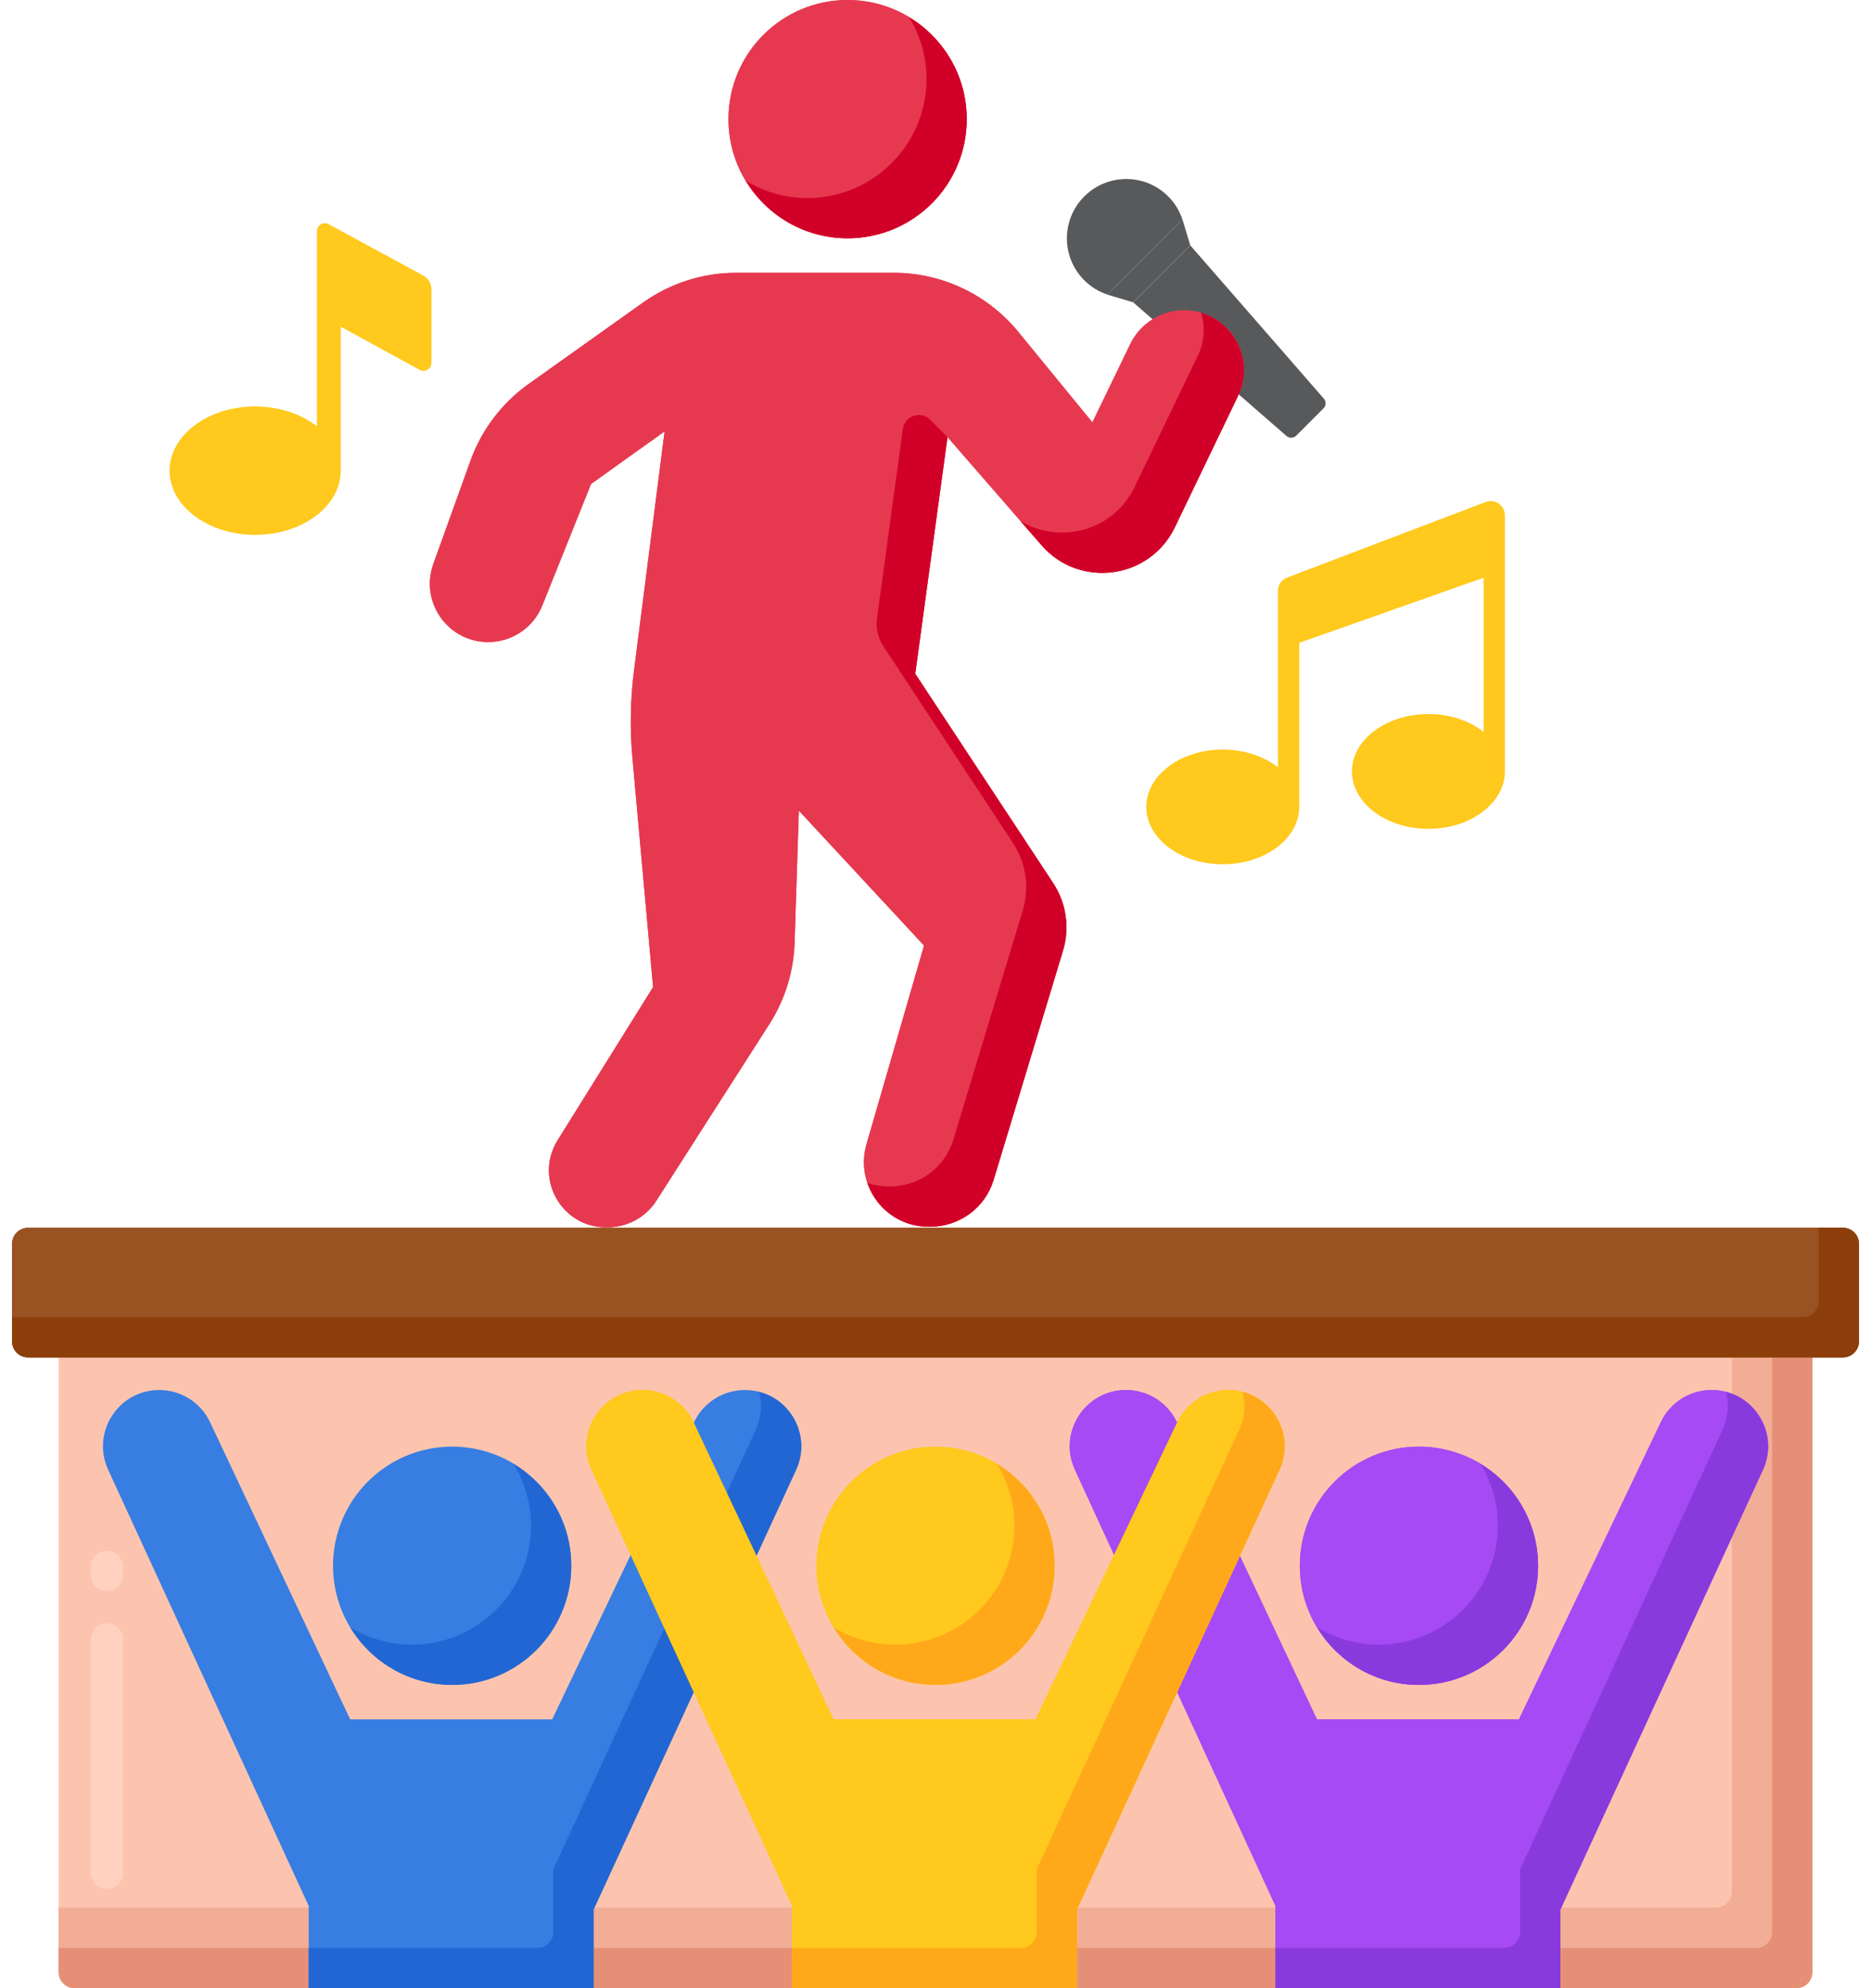 <svg width="32" height="34" viewBox="0 0 32 34" fill="none" xmlns="http://www.w3.org/2000/svg">
<path d="M20.223 3.753C20.175 3.609 20.095 3.473 19.98 3.359C19.584 2.962 18.941 2.962 18.545 3.359C18.148 3.755 18.148 4.397 18.545 4.794C18.659 4.908 18.795 4.989 18.939 5.037L20.223 3.753Z" fill="#58595B"/>
<path d="M22.641 6.816L20.356 4.194L19.38 5.17L22.002 7.455C22.05 7.498 22.124 7.495 22.17 7.45L22.636 6.984C22.681 6.938 22.684 6.865 22.641 6.816Z" fill="#58595B"/>
<path d="M19.379 5.17L18.938 5.038L20.224 3.752L20.356 4.193L19.379 5.17Z" fill="#58595B"/>
<path d="M30.722 34H1.278C1.126 34 1.003 33.877 1.003 33.725V23.214H30.997V33.725C30.997 33.877 30.874 34 30.722 34Z" fill="#FCC4AE"/>
<path d="M1.829 32.302C1.677 32.302 1.553 32.179 1.553 32.027V28.035C1.553 27.883 1.677 27.76 1.829 27.76C1.98 27.76 2.104 27.883 2.104 28.035V32.027C2.104 32.179 1.981 32.302 1.829 32.302ZM1.829 27.209C1.677 27.209 1.553 27.086 1.553 26.934V26.796C1.553 26.644 1.677 26.521 1.829 26.521C1.98 26.521 2.104 26.644 2.104 26.796V26.934C2.104 27.086 1.981 27.209 1.829 27.209Z" fill="#FFD2C0"/>
<path d="M29.621 23.214V32.348C29.621 32.5 29.498 32.623 29.346 32.623H1.003V33.725C1.003 33.877 1.126 34 1.278 34H30.722C30.874 34 30.997 33.877 30.997 33.725V23.214H29.621Z" fill="#F2AD97"/>
<path d="M30.309 23.214V33.036C30.309 33.188 30.186 33.312 30.034 33.312H1.003V33.725C1.003 33.877 1.126 34 1.278 34H30.722C30.874 34 30.997 33.877 30.997 33.725V23.214H30.309Z" fill="#E59076"/>
<path d="M31.519 20.996H0.481C0.329 20.996 0.206 21.119 0.206 21.271V22.938C0.206 23.09 0.329 23.213 0.481 23.213H31.519C31.671 23.213 31.794 23.09 31.794 22.938V21.271C31.794 21.119 31.671 20.996 31.519 20.996Z" fill="#995222"/>
<path d="M31.519 20.996H0.481C0.329 20.996 0.206 21.119 0.206 21.271V22.938C0.206 23.09 0.329 23.213 0.481 23.213H31.519C31.671 23.213 31.794 23.09 31.794 22.938V21.271C31.794 21.119 31.671 20.996 31.519 20.996Z" fill="#995222"/>
<path d="M31.519 20.996H31.106V22.25C31.106 22.402 30.983 22.525 30.831 22.525H0.206V22.938C0.206 23.09 0.329 23.213 0.481 23.213H31.519C31.671 23.213 31.794 23.09 31.794 22.938V21.271C31.794 21.119 31.671 20.996 31.519 20.996Z" fill="#8C3F0A"/>
<path d="M7.733 28.814C8.858 28.814 9.771 27.901 9.771 26.776C9.771 25.651 8.858 24.739 7.733 24.739C6.608 24.739 5.696 25.651 5.696 26.776C5.696 27.901 6.608 28.814 7.733 28.814Z" fill="#377DE2"/>
<path d="M12.743 23.771H12.741C12.37 23.77 12.031 23.983 11.871 24.319L9.444 29.403H5.989L3.594 24.323C3.435 23.985 3.095 23.77 2.722 23.771C2.021 23.772 1.557 24.498 1.85 25.135L5.28 32.594V34H10.153V32.653L13.616 25.136C13.909 24.499 13.444 23.772 12.743 23.771Z" fill="#377DE2"/>
<path d="M8.786 25.035C8.973 25.342 9.082 25.702 9.082 26.088C9.082 27.213 8.17 28.125 7.045 28.125C6.659 28.125 6.299 28.016 5.991 27.83C6.348 28.419 6.994 28.814 7.733 28.814C8.858 28.814 9.77 27.901 9.77 26.776C9.77 26.037 9.375 25.392 8.786 25.035Z" fill="#2266D3"/>
<path d="M12.983 23.802C13.037 24.007 13.026 24.232 12.927 24.448L9.465 31.965V33.037C9.465 33.189 9.341 33.312 9.189 33.312H5.28V34H10.153V32.654L13.615 25.136C13.873 24.575 13.544 23.945 12.983 23.802Z" fill="#2266D3"/>
<path d="M24.268 28.814C25.393 28.814 26.306 27.901 26.306 26.776C26.306 25.651 25.393 24.739 24.268 24.739C23.143 24.739 22.231 25.651 22.231 26.776C22.231 27.901 23.143 28.814 24.268 28.814Z" fill="#A54AF4"/>
<path d="M29.278 23.771H29.276C28.904 23.77 28.566 23.983 28.406 24.319L25.979 29.403H22.524L20.129 24.323C19.97 23.985 19.63 23.77 19.257 23.771C18.556 23.772 18.092 24.498 18.385 25.135L21.815 32.594V34H26.688V32.653L30.151 25.136C30.444 24.499 29.979 23.772 29.278 23.771Z" fill="#A54AF4"/>
<path d="M24.268 28.814C25.393 28.814 26.306 27.901 26.306 26.776C26.306 25.651 25.393 24.739 24.268 24.739C23.143 24.739 22.231 25.651 22.231 26.776C22.231 27.901 23.143 28.814 24.268 28.814Z" fill="#A54AF4"/>
<path d="M29.278 23.771H29.276C28.904 23.77 28.566 23.983 28.406 24.319L25.979 29.403H22.524L20.129 24.323C19.97 23.985 19.63 23.77 19.257 23.771C18.556 23.772 18.092 24.498 18.385 25.135L21.815 32.594V34H26.688V32.653L30.151 25.136C30.444 24.499 29.979 23.772 29.278 23.771Z" fill="#A54AF4"/>
<path d="M25.322 25.035C25.508 25.342 25.618 25.702 25.618 26.088C25.618 27.213 24.705 28.125 23.58 28.125C23.194 28.125 22.834 28.016 22.527 27.83C22.884 28.419 23.529 28.814 24.268 28.814C25.394 28.814 26.306 27.901 26.306 26.776C26.306 26.037 25.911 25.392 25.322 25.035Z" fill="#893ADD"/>
<path d="M29.518 23.802C29.572 24.007 29.562 24.232 29.462 24.448L26 31.965V33.037C26 33.189 25.877 33.312 25.725 33.312H21.815V34H26.688V32.654L30.151 25.136C30.409 24.575 30.079 23.945 29.518 23.802Z" fill="#893ADD"/>
<path d="M16.001 28.814C17.126 28.814 18.038 27.901 18.038 26.776C18.038 25.651 17.126 24.739 16.001 24.739C14.875 24.739 13.963 25.651 13.963 26.776C13.963 27.901 14.875 28.814 16.001 28.814Z" fill="#FFC91D"/>
<path d="M21.011 23.771H21.009C20.637 23.77 20.298 23.983 20.138 24.319L17.712 29.403H14.256L11.862 24.323C11.703 23.985 11.363 23.77 10.989 23.771C10.289 23.772 9.825 24.498 10.117 25.135L13.548 32.594V33.409C13.548 33.735 13.812 34 14.138 34H17.83C18.156 34 18.421 33.735 18.421 33.409V32.653L21.883 25.136C22.176 24.499 21.712 23.772 21.011 23.771Z" fill="#FFC91D"/>
<path d="M21.011 23.771H21.009C20.637 23.77 20.298 23.983 20.138 24.319L17.712 29.403H14.256L11.862 24.323C11.703 23.985 11.363 23.77 10.989 23.771C10.289 23.772 9.825 24.498 10.117 25.135L13.548 32.594V34H18.421V32.653L21.883 25.135C22.176 24.499 21.712 23.772 21.011 23.771Z" fill="#FFC91D"/>
<path d="M17.054 25.035C17.241 25.342 17.35 25.702 17.35 26.088C17.35 27.213 16.438 28.125 15.312 28.125C14.926 28.125 14.567 28.016 14.259 27.83C14.616 28.419 15.261 28.814 16.001 28.814C17.126 28.814 18.038 27.901 18.038 26.776C18.038 26.037 17.643 25.392 17.054 25.035Z" fill="#FFA91A"/>
<path d="M21.25 23.802C21.305 24.007 21.294 24.232 21.195 24.448L17.732 31.965V33.037C17.732 33.189 17.609 33.312 17.457 33.312H13.547V34H18.421V32.654L21.883 25.136C22.141 24.575 21.811 23.945 21.25 23.802Z" fill="#FFA91A"/>
<path d="M14.496 4.075C15.622 4.075 16.534 3.163 16.534 2.038C16.534 0.912 15.622 0 14.496 0C13.371 0 12.459 0.912 12.459 2.038C12.459 3.163 13.371 4.075 14.496 4.075Z" fill="#E63950"/>
<path d="M20.093 9.018L21.173 6.773C21.5 6.095 21.006 5.308 20.254 5.307C19.861 5.306 19.502 5.53 19.331 5.884L18.683 7.223L17.414 5.673C16.891 5.035 16.109 4.665 15.284 4.665H12.594C12.022 4.665 11.464 4.843 10.998 5.174L9.042 6.566C8.584 6.892 8.237 7.35 8.047 7.878L7.411 9.645C7.178 10.295 7.659 10.98 8.35 10.98C8.757 10.98 9.124 10.732 9.275 10.354L10.109 8.276L11.367 7.377L10.844 11.463C10.781 11.958 10.771 12.458 10.816 12.955L11.17 16.88L9.537 19.499C9.128 20.155 9.609 21.003 10.383 20.988L10.407 20.988C10.744 20.982 11.049 20.811 11.227 20.532C11.692 19.803 12.62 18.355 13.156 17.518C13.424 17.1 13.574 16.618 13.59 16.122L13.663 13.863L15.804 16.17L14.82 19.566C14.615 20.273 15.145 20.978 15.88 20.978H15.908C16.412 20.978 16.85 20.653 16.994 20.177C17.319 19.104 17.887 17.226 18.181 16.257C18.299 15.866 18.237 15.443 18.012 15.101L15.653 11.522L16.205 7.474L17.814 9.324C18.462 10.07 19.664 9.909 20.093 9.018Z" fill="#E63950"/>
<path d="M14.496 4.075C15.622 4.075 16.534 3.163 16.534 2.038C16.534 0.912 15.622 0 14.496 0C13.371 0 12.459 0.912 12.459 2.038C12.459 3.163 13.371 4.075 14.496 4.075Z" fill="#E63950"/>
<path d="M20.093 9.018L21.173 6.773C21.5 6.095 21.006 5.308 20.254 5.307C19.861 5.306 19.502 5.53 19.331 5.884L18.683 7.223L17.414 5.673C16.891 5.035 16.109 4.665 15.284 4.665H12.594C12.022 4.665 11.464 4.843 10.998 5.174L9.042 6.566C8.584 6.892 8.237 7.35 8.047 7.878L7.411 9.645C7.178 10.295 7.659 10.98 8.35 10.98C8.757 10.98 9.124 10.732 9.275 10.354L10.109 8.276L11.367 7.377L10.844 11.463C10.781 11.958 10.771 12.458 10.816 12.955L11.17 16.88L9.537 19.499C9.128 20.155 9.609 21.003 10.383 20.988L10.407 20.988C10.744 20.982 11.049 20.811 11.227 20.532C11.692 19.803 12.62 18.355 13.156 17.518C13.424 17.1 13.574 16.618 13.59 16.122L13.663 13.863L15.804 16.17L14.82 19.566C14.615 20.273 15.145 20.978 15.88 20.978H15.908C16.412 20.978 16.85 20.653 16.994 20.177C17.319 19.104 17.887 17.226 18.181 16.257C18.299 15.866 18.237 15.443 18.012 15.101L15.653 11.522L16.205 7.474L17.814 9.324C18.462 10.07 19.664 9.909 20.093 9.018Z" fill="#E63950"/>
<path d="M15.55 0.296C15.736 0.603 15.846 0.963 15.846 1.349C15.846 2.474 14.934 3.387 13.808 3.387C13.422 3.387 13.062 3.277 12.755 3.091C13.112 3.68 13.757 4.075 14.496 4.075C15.622 4.075 16.534 3.163 16.534 2.037C16.534 1.298 16.139 0.653 15.55 0.296Z" fill="#D10028"/>
<path d="M15.653 11.522L16.205 7.474L15.909 7.178C15.748 7.017 15.472 7.11 15.441 7.335L14.999 10.578C14.977 10.743 15.015 10.911 15.107 11.05L17.324 14.414C17.549 14.755 17.61 15.178 17.492 15.569C17.199 16.538 16.63 18.416 16.306 19.488C16.162 19.965 15.723 20.29 15.219 20.29H15.191C15.066 20.29 14.946 20.268 14.835 20.23C14.982 20.656 15.383 20.978 15.88 20.978H15.907C16.412 20.978 16.85 20.653 16.994 20.177C17.318 19.104 17.887 17.226 18.18 16.257C18.299 15.866 18.237 15.443 18.012 15.102L15.653 11.522Z" fill="#D10028"/>
<path d="M20.543 5.349C20.613 5.581 20.603 5.84 20.485 6.085L19.404 8.329C19.04 9.086 18.12 9.314 17.453 8.91L17.813 9.324C18.462 10.07 19.663 9.909 20.093 9.018L21.173 6.773C21.456 6.187 21.124 5.52 20.543 5.349Z" fill="#D10028"/>
<path d="M21.857 10.103V13.122C21.619 12.935 21.284 12.818 20.913 12.818C20.192 12.818 19.605 13.258 19.605 13.799C19.605 14.34 20.192 14.78 20.913 14.78C21.634 14.78 22.221 14.34 22.221 13.799C22.221 13.791 22.221 10.993 22.221 10.993L25.374 9.88V12.515C25.136 12.328 24.801 12.211 24.43 12.211C23.709 12.211 23.122 12.651 23.122 13.192C23.122 13.733 23.709 14.174 24.43 14.174C25.151 14.174 25.738 13.733 25.738 13.192V8.812C25.738 8.642 25.568 8.525 25.409 8.585L22.014 9.877C21.919 9.912 21.857 10.003 21.857 10.103Z" fill="#FFC91D"/>
<path d="M5.421 3.954V7.291C5.154 7.082 4.779 6.951 4.364 6.951C3.557 6.951 2.9 7.443 2.9 8.049C2.9 8.654 3.557 9.147 4.364 9.147C5.171 9.147 5.828 8.654 5.828 8.049C5.828 8.041 5.828 5.587 5.828 5.587L7.178 6.325C7.269 6.374 7.379 6.309 7.379 6.206V4.95C7.379 4.85 7.325 4.758 7.237 4.711L5.621 3.834C5.531 3.785 5.421 3.851 5.421 3.954Z" fill="#FFC91D"/>
</svg>
